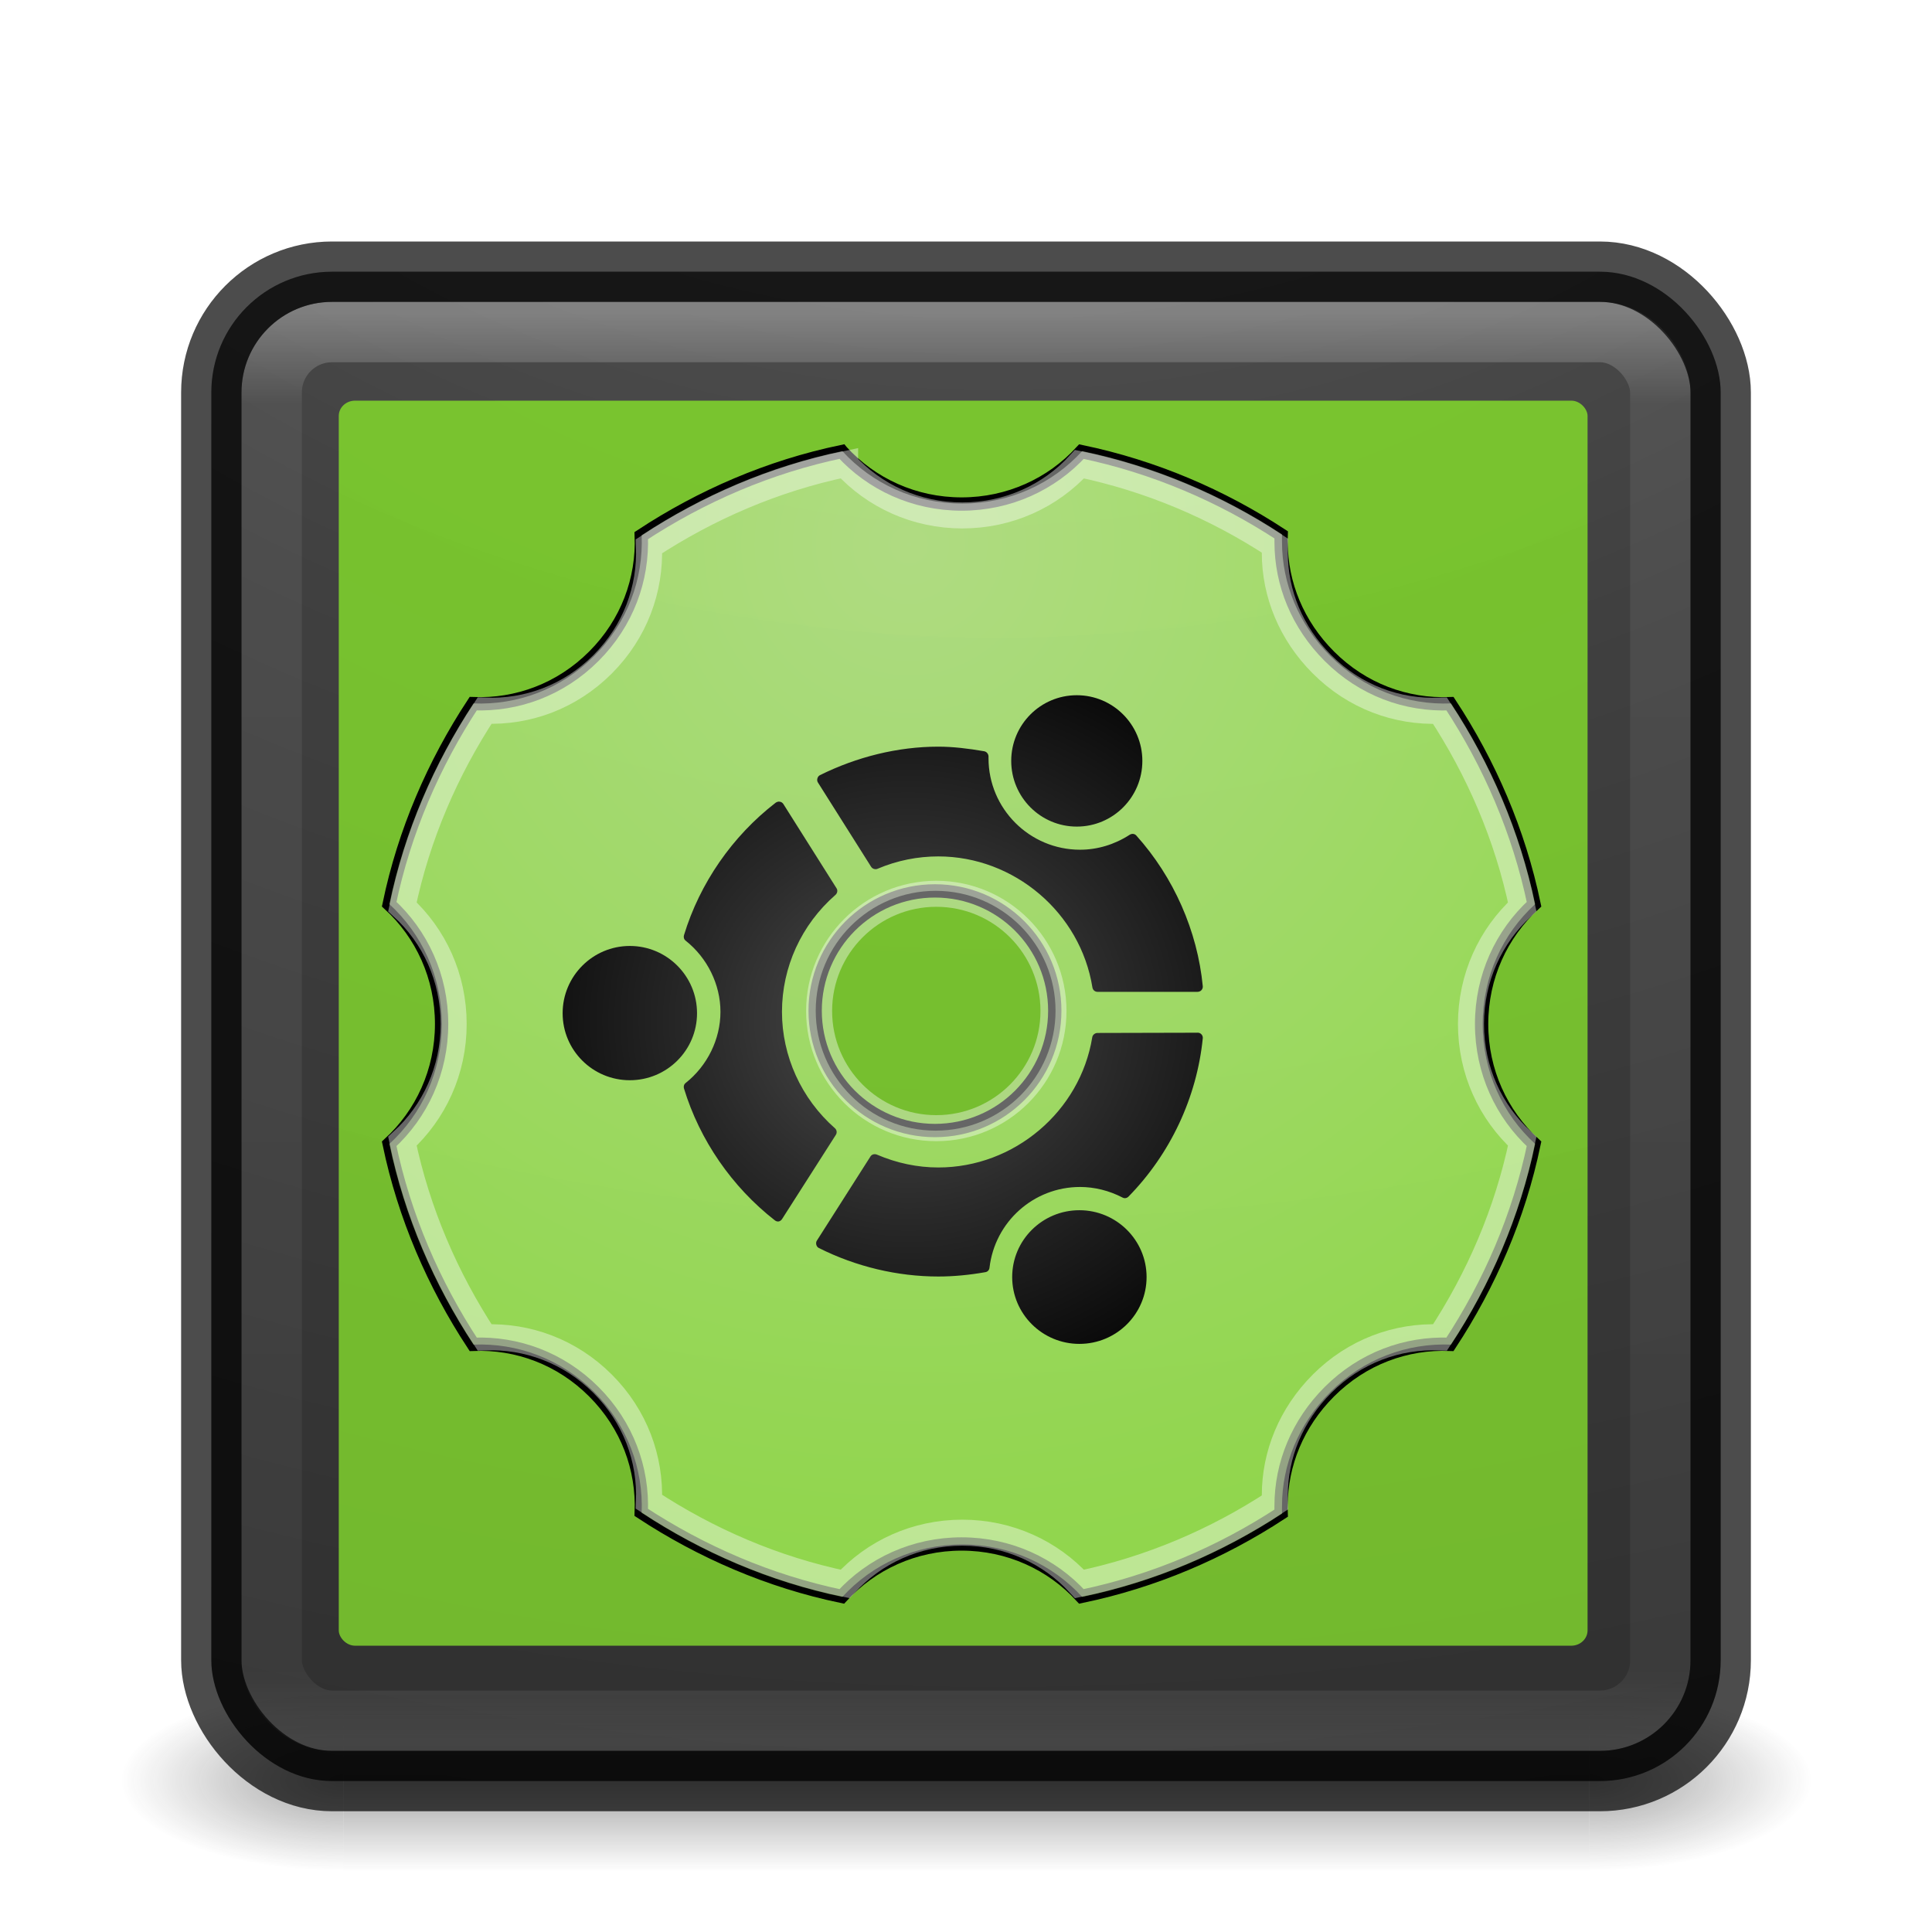 <?xml version="1.0" encoding="UTF-8" standalone="no"?>
<!-- Created with Inkscape (http://www.inkscape.org/) -->

<svg
   xmlns:dc="http://purl.org/dc/elements/1.1/"
   xmlns:cc="http://creativecommons.org/ns#"
   xmlns:rdf="http://www.w3.org/1999/02/22-rdf-syntax-ns#"
   xmlns:svg="http://www.w3.org/2000/svg"
   xmlns="http://www.w3.org/2000/svg"
   xmlns:xlink="http://www.w3.org/1999/xlink"
   xmlns:sodipodi="http://sodipodi.sourceforge.net/DTD/sodipodi-0.dtd"
   xmlns:inkscape="http://www.inkscape.org/namespaces/inkscape"
   version="1.1"
   width="32"
   height="32"
   id="svg4151"
   inkscape:version="0.48.4 r9939"
   sodipodi:docname="gnome-eterm.svg">
  <sodipodi:namedview
     pagecolor="#ffffff"
     bordercolor="#666666"
     borderopacity="1"
     objecttolerance="10"
     gridtolerance="10"
     guidetolerance="10"
     inkscape:pageopacity="0"
     inkscape:pageshadow="2"
     inkscape:window-width="1324"
     inkscape:window-height="961"
     id="namedview46"
     showgrid="true"
     inkscape:zoom="25.90625"
     inkscape:cx="16"
     inkscape:cy="16"
     inkscape:window-x="544"
     inkscape:window-y="48"
     inkscape:window-maximized="0"
     inkscape:current-layer="layer1">
    <inkscape:grid
       type="xygrid"
       id="grid3078" />
  </sodipodi:namedview>
  <defs
     id="defs4153">
    <linearGradient
       x1="20"
       y1="26"
       x2="20"
       y2="13"
       id="linearGradient4045"
       xlink:href="#linearGradient3680-6-6-6-3-7-4"
       gradientUnits="userSpaceOnUse"
       gradientTransform="matrix(0.663,0,0,0.663,0.552,1.377)" />
    <linearGradient
       id="linearGradient3680-6-6-6-3-7-4">
      <stop
         id="stop3682-4-6-1-3-7-5"
         style="stop-color:#dcdcdc;stop-opacity:1"
         offset="0" />
      <stop
         id="stop3684-8-5-8-0-2-3"
         style="stop-color:#ffffff;stop-opacity:1"
         offset="1" />
    </linearGradient>
    <linearGradient
       x1="24"
       y1="5"
       x2="24"
       y2="43"
       id="linearGradient3174"
       xlink:href="#linearGradient3924-0"
       gradientUnits="userSpaceOnUse"
       gradientTransform="matrix(0.622,0,0,0.622,1.081,2.081)" />
    <linearGradient
       id="linearGradient3924-0">
      <stop
         id="stop3926-6"
         style="stop-color:#ffffff;stop-opacity:1"
         offset="0" />
      <stop
         id="stop3928-3"
         style="stop-color:#ffffff;stop-opacity:0.235"
         offset="0.063" />
      <stop
         id="stop3930-2"
         style="stop-color:#ffffff;stop-opacity:0.157"
         offset="0.951" />
      <stop
         id="stop3932-62"
         style="stop-color:#ffffff;stop-opacity:0.392"
         offset="1" />
    </linearGradient>
    <radialGradient
       cx="7.118"
       cy="9.957"
       r="12.672"
       fx="7.118"
       fy="9.957"
       id="radialGradient4019"
       xlink:href="#linearGradient2867-449-88-871-390-598-476-591-434-148-57-177-8-3-3-6-4-8-8-8-5"
       gradientUnits="userSpaceOnUse"
       gradientTransform="matrix(0,5.859,-7.193,0,88.156,-48.954)" />
    <linearGradient
       id="linearGradient2867-449-88-871-390-598-476-591-434-148-57-177-8-3-3-6-4-8-8-8-5">
      <stop
         id="stop3750-1-0-7-6-6-1-3-9-3"
         style="stop-color:#505050;stop-opacity:1"
         offset="0" />
      <stop
         id="stop3752-3-7-4-0-32-8-923-0-7"
         style="stop-color:#2b2b2b;stop-opacity:1"
         offset="0.262" />
      <stop
         id="stop3754-1-8-5-2-7-6-7-1-9"
         style="stop-color:#0a0a0a;stop-opacity:1"
         offset="0.705" />
      <stop
         id="stop3756-1-6-2-6-6-1-96-6-0"
         style="stop-color:#000000;stop-opacity:1"
         offset="1" />
    </linearGradient>
    <radialGradient
       cx="4.993"
       cy="43.5"
       r="2.5"
       fx="4.993"
       fy="43.5"
       id="radialGradient2976"
       xlink:href="#linearGradient3688-166-749-6"
       gradientUnits="userSpaceOnUse"
       gradientTransform="matrix(2.004,0,0,1.4,27.988,-17.4)" />
    <linearGradient
       id="linearGradient3688-166-749-6">
      <stop
         id="stop2883-8"
         style="stop-color:#181818;stop-opacity:1"
         offset="0" />
      <stop
         id="stop2885-3"
         style="stop-color:#181818;stop-opacity:0"
         offset="1" />
    </linearGradient>
    <radialGradient
       cx="4.993"
       cy="43.5"
       r="2.5"
       fx="4.993"
       fy="43.5"
       id="radialGradient2978"
       xlink:href="#linearGradient3688-464-309-7"
       gradientUnits="userSpaceOnUse"
       gradientTransform="matrix(2.004,0,0,1.4,-20.012,-104.4)" />
    <linearGradient
       id="linearGradient3688-464-309-7">
      <stop
         id="stop2889-0"
         style="stop-color:#181818;stop-opacity:1"
         offset="0" />
      <stop
         id="stop2891-66"
         style="stop-color:#181818;stop-opacity:0"
         offset="1" />
    </linearGradient>
    <linearGradient
       x1="25.058"
       y1="47.028"
       x2="25.058"
       y2="39.999"
       id="linearGradient2980"
       xlink:href="#linearGradient3702-501-757-3"
       gradientUnits="userSpaceOnUse" />
    <linearGradient
       id="linearGradient3702-501-757-3">
      <stop
         id="stop2895-3"
         style="stop-color:#181818;stop-opacity:0"
         offset="0" />
      <stop
         id="stop2897-28"
         style="stop-color:#181818;stop-opacity:1"
         offset="0.5" />
      <stop
         id="stop2899-8"
         style="stop-color:#181818;stop-opacity:0"
         offset="1" />
    </linearGradient>
    <radialGradient
       cx="7.118"
       cy="9.957"
       r="12.672"
       fx="7.118"
       fy="9.957"
       id="radialGradient3988-3"
       xlink:href="#linearGradient2867-449-88-871-390-598-476-591-434-148-57-177-8-3-3-6-4-8-8-8-5-7"
       gradientUnits="userSpaceOnUse"
       gradientTransform="matrix(0,5.84,-7.191,0,88.152,-49.49)" />
    <linearGradient
       id="linearGradient2867-449-88-871-390-598-476-591-434-148-57-177-8-3-3-6-4-8-8-8-5-7">
      <stop
         id="stop3754-1-8-5-2-7-6-7-1-9-1"
         style="stop-color:#81d72c;stop-opacity:1;"
         offset="0" />
      <stop
         id="stop3756-1-6-2-6-6-1-96-6-0-1"
         style="stop-color:#74ba30;stop-opacity:1;"
         offset="1" />
    </linearGradient>
    <filter
       color-interpolation-filters="sRGB"
       inkscape:collect="always"
       id="filter3844">
      <feGaussianBlur
         inkscape:collect="always"
         stdDeviation="1.075"
         id="feGaussianBlur3846" />
    </filter>
    <radialGradient
       inkscape:collect="always"
       xlink:href="#linearGradient3856"
       id="radialGradient3850"
       cx="36.111"
       cy="-11"
       fx="36.111"
       fy="-11"
       r="22"
       gradientUnits="userSpaceOnUse"
       gradientTransform="matrix(9.2196607e-8,1.806,-1.806,9.2196607e-8,-4.806,-56.187)" />
    <linearGradient
       id="linearGradient3856">
      <stop
         offset="0"
         style="stop-color:#fffffe;stop-opacity:1;"
         id="stop3858" />
      <stop
         id="stop3860"
         style="stop-color:#bdff7d;stop-opacity:1;"
         offset="0.41" />
      <stop
         id="stop3862"
         style="stop-color:#a5ff4d;stop-opacity:1;"
         offset="0.817" />
      <stop
         offset="1"
         style="stop-color:#94ff29;stop-opacity:1;"
         id="stop3864" />
    </linearGradient>
    <radialGradient
       inkscape:collect="always"
       xlink:href="#linearGradient4389"
       id="radialGradient3866"
       cx="30.887"
       cy="31.692"
       fx="30.887"
       fy="31.692"
       r="12.011"
       gradientTransform="matrix(1.102,1.7164735e-7,-1.5805282e-7,1.023,-18.996,-15.526)"
       gradientUnits="userSpaceOnUse" />
    <linearGradient
       id="linearGradient4389">
      <stop
         style="stop-color:#505050;stop-opacity:1;"
         offset="0"
         id="stop4391" />
      <stop
         id="stop4519"
         offset="0.25"
         style="stop-color:#2b2b2b;stop-opacity:1;" />
      <stop
         id="stop4517"
         offset="0.5"
         style="stop-color:#0a0a0a;stop-opacity:1;" />
      <stop
         style="stop-color:#000000;stop-opacity:1;"
         offset="1"
         id="stop4393" />
    </linearGradient>
    <radialGradient
       r="12.672"
       fy="9.957"
       fx="7.118"
       cy="9.957"
       cx="7.118"
       gradientTransform="matrix(0,4.833,-5.951,0,75.65,-37.458)"
       gradientUnits="userSpaceOnUse"
       id="radialGradient3108"
       xlink:href="#linearGradient2867-449-88-871-390-598-476-591-434-148-57-177-8-3-3-6-4-8-8-8-5-7"
       inkscape:collect="always" />
  </defs>
  <g
     id="layer1">
    <g
       transform="matrix(0.7,0,0,0.333,-0.8,15.333)"
       id="g2036-2"
       style="display:inline">
      <g
         transform="matrix(1.053,0,0,1.286,-1.263,-13.429)"
         id="g3712-3"
         style="opacity:0.4">
        <rect
           width="5"
           height="7"
           x="38"
           y="40"
           id="rect2801-0"
           style="fill:url(#radialGradient2976);fill-opacity:1;stroke:none" />
        <rect
           width="5"
           height="7"
           x="-10"
           y="-47"
           transform="scale(-1,-1)"
           id="rect3696-2"
           style="fill:url(#radialGradient2978);fill-opacity:1;stroke:none" />
        <rect
           width="28"
           height="7"
           x="10"
           y="40"
           id="rect3700-1"
           style="fill:url(#linearGradient2980);fill-opacity:1;stroke:none" />
      </g>
    </g>
    <rect
       width="25"
       height="25"
       rx="2"
       ry="2"
       x="3.5"
       y="4.5"
       id="rect5505-21"
       style="opacity:0.9;color:#000000;fill:url(#radialGradient4019);fill-opacity:1;fill-rule:nonzero;stroke:none;stroke-width:1;marker:none;visibility:visible;display:inline;overflow:visible;enable-background:accumulate" />
    <rect
       width="23"
       height="23"
       rx="1"
       ry="1"
       x="4.5"
       y="5.5"
       id="rect6741-7-4"
       style="opacity:0.3;fill:none;stroke:url(#linearGradient3174);stroke-width:1;stroke-linecap:round;stroke-linejoin:round;stroke-miterlimit:4;stroke-opacity:1;stroke-dasharray:none;stroke-dashoffset:0" />
    <rect
       width="25"
       height="25"
       rx="2"
       ry="2"
       x="3.5"
       y="4.5"
       id="rect5505-6"
       style="opacity:0.7;color:#000000;fill:none;stroke:#000000;stroke-width:1;stroke-linecap:round;stroke-linejoin:round;stroke-miterlimit:4;stroke-opacity:1;stroke-dasharray:none;stroke-dashoffset:0;marker:none;visibility:visible;display:inline;overflow:visible;enable-background:accumulate" />
    <rect
       width="20.684"
       height="20.622"
       rx="0.27"
       ry="0.253"
       x="5.611"
       y="6.636"
       id="rect5505-21-3-8-5-2-6"
       style="opacity:0.9;color:#000000;fill:url(#radialGradient3108);fill-opacity:1;fill-rule:nonzero;stroke:none;stroke-width:1;marker:none;visibility:visible;display:inline;overflow:visible;enable-background:accumulate" />
    <path
       inkscape:connector-curvature="0"
       id="path3066"
       d="m 27.5,-21.5 c -2.732,0.569 -5.275,1.675 -7.531,3.156 0.066,1.644 -0.528,3.278 -1.781,4.531 -1.253,1.253 -2.887,1.847 -4.531,1.781 -1.481,2.256 -2.587,4.799 -3.156,7.531 1.219,1.115 1.969,2.718 1.969,4.5 0,1.782 -0.75,3.385 -1.969,4.5 0.569,2.732 1.675,5.275 3.156,7.531 1.644,-0.066 3.278,0.528 4.531,1.781 1.253,1.253 1.847,2.887 1.781,4.531 2.256,1.481 4.799,2.587 7.531,3.156 1.115,-1.219 2.718,-1.969 4.5,-1.969 1.782,0 3.385,0.75 4.5,1.969 2.723,-0.567 5.249,-1.651 7.5,-3.125 -0.004,-0.088 0,-0.193 0,-0.281 0,-1.561 0.622,-3.09 1.812,-4.281 1.253,-1.253 2.887,-1.847 4.531,-1.781 C 51.825,9.775 52.931,7.232 53.5,4.5 52.281,3.385 51.531,1.782 51.531,0 c 0,-1.782 0.75,-3.385 1.969,-4.5 -0.569,-2.732 -1.675,-5.275 -3.156,-7.531 -1.644,0.066 -3.278,-0.528 -4.531,-1.781 -1.191,-1.191 -1.812,-2.72 -1.812,-4.281 0,-0.088 -0.004,-0.193 0,-0.281 -2.251,-1.474 -4.777,-2.558 -7.5,-3.125 -1.115,1.219 -2.718,1.969 -4.5,1.969 -1.782,0 -3.385,-0.75 -4.5,-1.969 z m 3.5,16.5 c 2.485,0 4.5,2.015 4.5,4.5 0,2.485 -2.015,4.5 -4.5,4.5 -2.485,0 -4.5,-2.015 -4.5,-4.5 0,-2.485 2.015,-4.5 4.5,-4.5 z"
       style="color:#000000;fill:none;stroke:#000000;stroke-width:0.5;stroke-miterlimit:4;stroke-opacity:1;stroke-dasharray:none;marker:none;visibility:visible;display:inline;overflow:visible;filter:url(#filter3844);enable-background:accumulate"
       transform="matrix(0.441,0,0,0.441,1.815,16.961)" />
    <path
       style="opacity:0.4;color:#000000;fill:url(#radialGradient3850);fill-opacity:1;fill-rule:nonzero;stroke:none;stroke-width:1;marker:none;visibility:visible;display:inline;overflow:visible;enable-background:accumulate"
       d="m 13.952,7.472 c -1.206,0.251 -2.328,0.739 -3.324,1.393 0.029,0.726 -0.233,1.447 -0.786,2 -0.553,0.553 -1.274,0.815 -2,0.786 -0.654,0.996 -1.142,2.118 -1.393,3.324 0.538,0.492 0.869,1.2 0.869,1.986 0,0.787 -0.331,1.494 -0.869,1.986 0.251,1.206 0.739,2.328 1.393,3.324 0.726,-0.029 1.447,0.233 2,0.786 0.553,0.553 0.815,1.274 0.786,2 0.996,0.654 2.118,1.142 3.324,1.393 0.492,-0.538 1.2,-0.869 1.986,-0.869 0.787,0 1.494,0.331 1.986,0.869 1.202,-0.25 2.317,-0.729 3.31,-1.379 -0.002,-0.039 0,-0.085 0,-0.124 0,-0.689 0.274,-1.364 0.8,-1.89 0.553,-0.553 1.274,-0.815 2,-0.786 0.654,-0.996 1.142,-2.118 1.393,-3.324 -0.538,-0.492 -0.869,-1.2 -0.869,-1.986 0,-0.787 0.331,-1.494 0.869,-1.986 -0.251,-1.206 -0.739,-2.328 -1.393,-3.324 -0.726,0.029 -1.447,-0.233 -2,-0.786 -0.526,-0.526 -0.8,-1.201 -0.8,-1.89 0,-0.039 -0.002,-0.085 0,-0.124 -0.993,-0.651 -2.108,-1.129 -3.31,-1.379 -0.492,0.538 -1.2,0.869 -1.986,0.869 -0.787,0 -1.494,-0.331 -1.986,-0.869 z m 1.545,7.283 c 1.097,0 1.986,0.889 1.986,1.986 0,1.097 -0.889,1.986 -1.986,1.986 -1.097,0 -1.986,-0.889 -1.986,-1.986 0,-1.097 0.889,-1.986 1.986,-1.986 z"
       id="path3968-2"
       inkscape:connector-curvature="0" />
    <path
       d="m 17.835,11.515 c -0.6,0 -1.086,0.487 -1.086,1.088 0,0.6 0.486,1.088 1.086,1.088 0.6,0 1.086,-0.487 1.086,-1.088 0,-0.6 -0.486,-1.088 -1.086,-1.088 z m -2.294,0.852 c -0.67,8.3e-5 -1.349,0.169 -1.96,0.472 -0.022,0.011 -0.035,0.03 -0.042,0.053 -0.007,0.023 -0.005,0.048 0.008,0.068 l 0.881,1.396 c 0.022,0.035 0.068,0.05 0.106,0.034 0.326,-0.138 0.665,-0.205 1.007,-0.205 1.258,0 2.355,0.933 2.553,2.171 0.007,0.042 0.042,0.072 0.084,0.072 l 1.656,0 c 0.024,0 0.048,-0.009 0.065,-0.027 0.016,-0.018 0.025,-0.04 0.023,-0.065 -0.089,-0.919 -0.482,-1.808 -1.102,-2.498 -0.028,-0.031 -0.075,-0.034 -0.11,-0.011 -0.25,0.162 -0.534,0.247 -0.821,0.247 -0.837,0 -1.516,-0.681 -1.516,-1.514 8.8e-5,-7.06e-4 0,-0.029 0,-0.03 0,-0.041 -0.031,-0.08 -0.072,-0.087 -0.262,-0.045 -0.516,-0.076 -0.76,-0.076 z m -2.659,0.913 c -0.011,0.003 -0.025,0.008 -0.034,0.015 -0.718,0.554 -1.257,1.333 -1.519,2.194 -0.01,0.034 -0.001,0.069 0.027,0.091 0.361,0.286 0.577,0.727 0.577,1.179 0,0.452 -0.216,0.893 -0.577,1.179 -0.028,0.022 -0.037,0.058 -0.027,0.091 0.26,0.854 0.795,1.63 1.504,2.183 0.019,0.015 0.041,0.023 0.065,0.019 0.024,-0.004 0.044,-0.022 0.057,-0.042 l 0.889,-1.392 c 0.023,-0.036 0.017,-0.082 -0.015,-0.11 -0.557,-0.49 -0.877,-1.194 -0.877,-1.928 0,-0.74 0.322,-1.445 0.885,-1.936 0.032,-0.028 0.042,-0.075 0.019,-0.11 l -0.881,-1.396 c -0.013,-0.02 -0.033,-0.034 -0.057,-0.038 -0.012,-0.002 -0.023,-0.003 -0.034,0 z m -2.45,2.388 c -0.614,0 -1.113,0.5 -1.113,1.114 0,0.615 0.499,1.11 1.113,1.11 0.614,0 1.113,-0.496 1.113,-1.11 0,-0.615 -0.499,-1.114 -1.113,-1.114 z m 9.402,1.437 -1.656,0.004 c -0.042,8.7e-5 -0.081,0.031 -0.087,0.072 -0.2,1.229 -1.294,2.156 -2.549,2.156 -0.346,0 -0.688,-0.072 -1.018,-0.213 -0.039,-0.016 -0.084,-0.005 -0.106,0.03 l -0.889,1.396 c -0.013,0.02 -0.014,0.045 -0.008,0.068 0.006,0.023 0.02,0.042 0.042,0.053 0.616,0.309 1.301,0.472 1.979,0.472 0.251,0 0.514,-0.025 0.779,-0.072 0.037,-0.006 0.064,-0.035 0.068,-0.072 0.088,-0.763 0.733,-1.339 1.5,-1.339 0.238,0 0.483,0.06 0.703,0.175 0.033,0.018 0.072,0.012 0.099,-0.015 0.694,-0.708 1.132,-1.642 1.231,-2.624 0.002,-0.024 -0.006,-0.047 -0.023,-0.065 -0.016,-0.018 -0.04,-0.027 -0.065,-0.027 z m -1.956,2.94 c -0.614,0 -1.113,0.495 -1.113,1.107 0,0.611 0.499,1.107 1.113,1.107 0.614,0 1.113,-0.495 1.113,-1.107 0,-0.611 -0.499,-1.107 -1.113,-1.107 z"
       inkscape:connector-curvature="0"
       id="path3324"
       style="fill:url(#radialGradient3866);fill-opacity:1;overflow:visible" />
    <path
       inkscape:connector-curvature="0"
       id="path3848"
       d="m 13.952,7.472 c -1.206,0.251 -2.328,0.739 -3.324,1.393 0.029,0.726 -0.233,1.447 -0.786,2 -0.553,0.553 -1.274,0.815 -2,0.786 -0.654,0.996 -1.142,2.118 -1.393,3.324 0.538,0.492 0.869,1.2 0.869,1.986 0,0.787 -0.331,1.494 -0.869,1.986 0.251,1.206 0.739,2.328 1.393,3.324 0.726,-0.029 1.447,0.233 2,0.786 0.553,0.553 0.815,1.274 0.786,2 0.996,0.654 2.118,1.142 3.324,1.393 0.492,-0.538 1.2,-0.869 1.986,-0.869 0.787,0 1.494,0.331 1.986,0.869 1.202,-0.25 2.317,-0.729 3.31,-1.379 -0.002,-0.039 0,-0.085 0,-0.124 0,-0.689 0.274,-1.364 0.8,-1.89 0.553,-0.553 1.274,-0.815 2,-0.786 0.654,-0.996 1.142,-2.118 1.393,-3.324 -0.538,-0.492 -0.869,-1.2 -0.869,-1.986 0,-0.787 0.331,-1.494 0.869,-1.986 -0.251,-1.206 -0.739,-2.328 -1.393,-3.324 -0.726,0.029 -1.447,-0.233 -2,-0.786 -0.526,-0.526 -0.8,-1.201 -0.8,-1.89 0,-0.039 -0.002,-0.085 0,-0.124 -0.993,-0.651 -2.108,-1.129 -3.31,-1.379 -0.492,0.538 -1.2,0.869 -1.986,0.869 -0.787,0 -1.494,-0.331 -1.986,-0.869 z m 1.545,7.283 c 1.097,0 1.986,0.889 1.986,1.986 0,1.097 -0.889,1.986 -1.986,1.986 -1.097,0 -1.986,-0.889 -1.986,-1.986 0,-1.097 0.889,-1.986 1.986,-1.986 z"
       style="color:#000000;fill:none;stroke:none;stroke-width:1.228;marker:none;visibility:visible;display:inline;overflow:visible;enable-background:accumulate" />
    <path
       inkscape:connector-curvature="0"
       id="path3840"
       d="m 13.998,7.687 c -1.178,0.246 -2.275,0.722 -3.249,1.361 0.028,0.709 -0.228,1.414 -0.768,1.955 -0.541,0.541 -1.245,0.797 -1.955,0.768 -0.639,0.973 -1.116,2.07 -1.361,3.249 0.526,0.481 0.849,1.172 0.849,1.941 0,0.769 -0.324,1.46 -0.849,1.941 0.246,1.178 0.722,2.275 1.361,3.249 0.709,-0.028 1.414,0.228 1.955,0.768 0.541,0.541 0.797,1.245 0.768,1.955 0.973,0.639 2.07,1.116 3.249,1.361 0.481,-0.526 1.172,-0.849 1.941,-0.849 0.769,0 1.46,0.324 1.941,0.849 1.175,-0.245 2.264,-0.712 3.235,-1.348 -0.002,-0.038 0,-0.083 0,-0.121 0,-0.673 0.268,-1.333 0.782,-1.847 0.541,-0.541 1.245,-0.797 1.955,-0.768 0.639,-0.973 1.116,-2.07 1.361,-3.249 -0.526,-0.481 -0.849,-1.172 -0.849,-1.941 0,-0.769 0.324,-1.46 0.849,-1.941 C 24.967,13.842 24.49,12.745 23.851,11.772 23.142,11.8 22.437,11.544 21.897,11.003 21.383,10.49 21.115,9.83 21.115,9.157 c 0,-0.038 -0.002,-0.083 0,-0.121 -0.971,-0.636 -2.061,-1.103 -3.235,-1.348 -0.481,0.526 -1.172,0.849 -1.941,0.849 -0.769,0 -1.46,-0.324 -1.941,-0.849 z m 1.51,7.117 c 1.072,0 1.941,0.869 1.941,1.941 0,1.072 -0.869,1.941 -1.941,1.941 -1.072,0 -1.941,-0.869 -1.941,-1.941 0,-1.072 0.869,-1.941 1.941,-1.941 z"
       style="opacity:0.4;color:#000000;fill:none;stroke:#ffffff;stroke-width:0.431;stroke-miterlimit:4;stroke-opacity:1;stroke-dasharray:none;marker:none;visibility:visible;display:inline;overflow:visible;enable-background:accumulate" />
  </g>
</svg>
